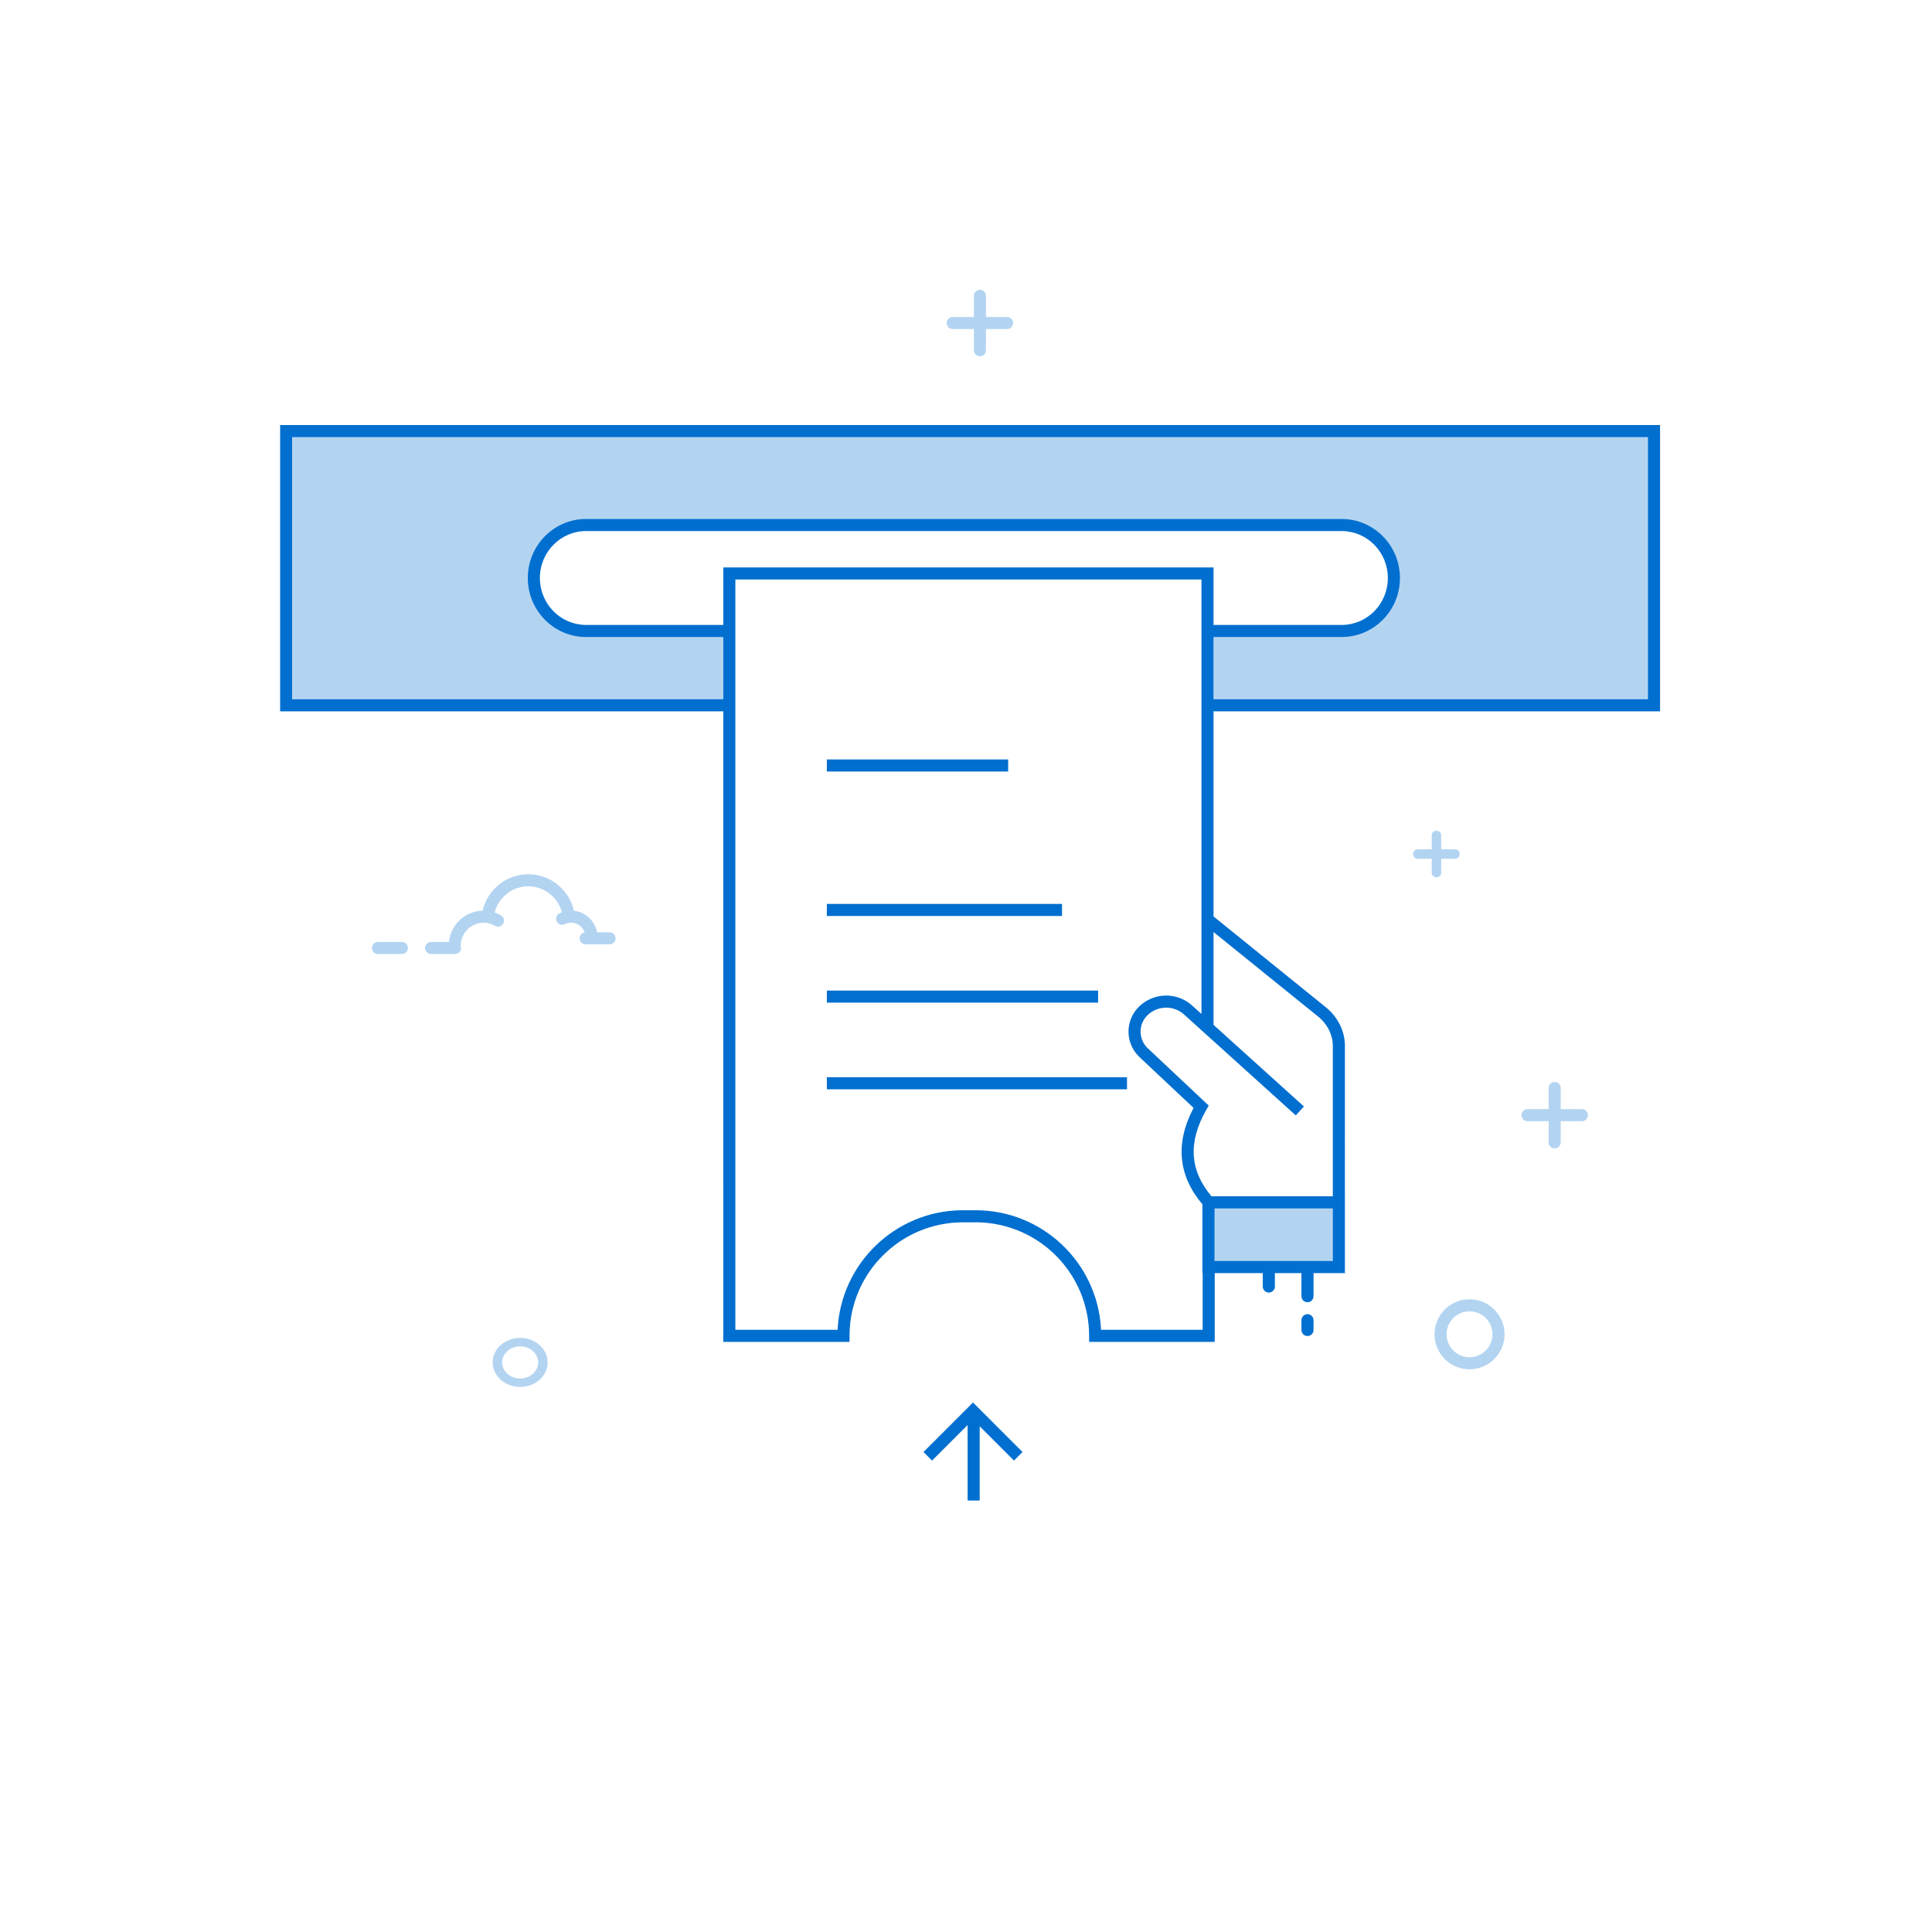 <svg width="400" height="400" viewBox="0 0 400 400" fill="none" xmlns="http://www.w3.org/2000/svg">
<rect width="400" height="400" fill="white"/>
<path fill-rule="evenodd" clip-rule="evenodd" d="M113.388 282.075C113.388 284.878 110.839 287.15 107.694 287.15C104.549 287.15 102 284.878 102 282.075C102 279.272 104.549 277 107.694 277C110.839 277 113.388 279.272 113.388 282.075ZM103.963 282.075C103.963 283.911 105.634 285.4 107.694 285.4C109.754 285.4 111.424 283.911 111.424 282.075C111.424 280.239 109.754 278.75 107.694 278.75C105.634 278.75 103.963 280.239 103.963 282.075Z" fill="#B3D4F1"/>
<path fill-rule="evenodd" clip-rule="evenodd" d="M296.421 175.834V172.875C296.421 172.392 296.861 172 297.403 172C297.945 172 298.384 172.392 298.384 172.875V175.834H301.344C301.827 175.834 302.219 176.274 302.219 176.816C302.219 177.358 301.827 177.798 301.344 177.798H298.384V180.757C298.384 181.24 297.945 181.632 297.403 181.632C296.861 181.632 296.421 181.24 296.421 180.757V177.798H293.462C292.979 177.798 292.587 177.358 292.587 176.816C292.587 176.274 292.979 175.834 293.462 175.834H296.421Z" fill="#B3D4F1"/>
<rect x="250.2" y="250" width="26" height="12" fill="#B3D4F1"/>
<path fill-rule="evenodd" clip-rule="evenodd" d="M60.552 145.214L60.552 88H342.446V145.214H251.25V130.571L277.391 130.907C283.553 130.986 288.591 126.013 288.591 119.85C288.591 113.743 283.64 108.793 277.533 108.793H121.415C115.402 108.793 110.526 113.668 110.526 119.682C110.526 125.696 115.402 130.571 121.415 130.571H149.75V145.214H60.552Z" fill="#B3D4F1"/>
<path fill-rule="evenodd" clip-rule="evenodd" d="M311.5 276.25C311.5 280.254 308.254 283.5 304.25 283.5C300.246 283.5 297 280.254 297 276.25C297 272.246 300.246 269 304.25 269C308.254 269 311.5 272.246 311.5 276.25ZM299.5 276.25C299.5 278.873 301.627 281 304.25 281C306.873 281 309 278.873 309 276.25C309 273.627 306.873 271.5 304.25 271.5C301.627 271.5 299.5 273.627 299.5 276.25Z" fill="#B3D4F1"/>
<path fill-rule="evenodd" clip-rule="evenodd" d="M102.406 188.915C102.87 189.073 103.316 189.279 103.74 189.53C104.334 189.883 104.53 190.649 104.178 191.243C103.826 191.837 103.059 192.033 102.465 191.681C101.754 191.259 100.948 191.035 100.107 191.035C97.515 191.035 95.401 193.181 95.383 195.849C95.43 195.981 95.456 196.122 95.456 196.27C95.456 196.96 94.896 197.52 94.206 197.52H89.25C88.56 197.52 88 196.96 88 196.27C88 195.579 88.56 195.02 89.25 195.02H92.932C93.346 191.433 96.3 188.629 99.924 188.537C100.939 184.195 104.807 181 109.376 181C113.959 181 117.83 184.213 118.834 188.567C121.237 188.827 123.171 190.658 123.627 193.02H126.205C126.896 193.02 127.455 193.579 127.455 194.27C127.455 194.96 126.896 195.52 126.205 195.52H121.25C120.56 195.52 120 194.96 120 194.27C120 193.649 120.453 193.134 121.046 193.036C120.626 191.866 119.527 191.035 118.243 191.035C117.783 191.035 117.34 191.14 116.937 191.342C116.319 191.65 115.569 191.399 115.26 190.781C114.952 190.163 115.203 189.413 115.821 189.105C115.989 189.021 116.161 188.946 116.336 188.88C115.501 185.766 112.685 183.5 109.376 183.5C106.056 183.5 103.229 185.781 102.406 188.915ZM83.206 197.52H78.25C77.56 197.52 77 196.96 77 196.27C77 195.579 77.56 195.02 78.25 195.02H83.206C83.896 195.02 84.456 195.579 84.456 196.27C84.456 196.96 83.896 197.52 83.206 197.52Z" fill="#B3D4F1"/>
<path fill-rule="evenodd" clip-rule="evenodd" d="M320.63 229.63V225.25C320.63 224.56 321.189 224 321.88 224C322.57 224 323.13 224.56 323.13 225.25V229.63H327.509C328.2 229.63 328.759 230.189 328.759 230.88C328.759 231.57 328.2 232.13 327.509 232.13H323.13V236.509C323.13 237.2 322.57 237.759 321.88 237.759C321.189 237.759 320.63 237.2 320.63 236.509V232.13H316.25C315.56 232.13 315 231.57 315 230.88C315 230.189 315.56 229.63 316.25 229.63H320.63Z" fill="#B3D4F1"/>
<path fill-rule="evenodd" clip-rule="evenodd" d="M201.63 65.63V61.25C201.63 60.56 202.189 60 202.88 60C203.57 60 204.13 60.56 204.13 61.25V65.63H208.509C209.2 65.63 209.759 66.189 209.759 66.88C209.759 67.57 209.2 68.13 208.509 68.13H204.13V72.51C204.13 73.2 203.57 73.76 202.88 73.76C202.189 73.76 201.63 73.2 201.63 72.51V68.13H197.25C196.56 68.13 196 67.57 196 66.88C196 66.189 196.56 65.63 197.25 65.63H201.63Z" fill="#B3D4F1"/>
<path fill-rule="evenodd" clip-rule="evenodd" d="M343.696 147.274V88H58V147.274L149.749 147.274L149.75 277.822H175.886V276.572L175.89 276.183C176.097 263.38 186.54 253.066 199.392 253.066H201.985L202.374 253.069C215.176 253.277 225.491 263.72 225.491 276.572V277.822H251.496L251.496 263.582L261.449 263.582L261.45 266.363L261.456 266.491C261.52 267.121 262.053 267.613 262.7 267.613C263.39 267.613 263.95 267.053 263.95 266.363L263.949 263.582H269.449L269.45 268.363L269.456 268.491C269.52 269.121 270.053 269.613 270.7 269.613C271.39 269.613 271.95 269.053 271.95 268.363L271.949 263.582L278.45 263.583V247.683L278.445 247.682L278.446 216.522L278.441 216.203C278.352 213.34 276.944 210.639 274.767 208.761L251.25 189.741V147.274L343.696 147.274ZM211.699 300.626L201.449 290.377L191.2 300.626L192.968 302.394L200.334 295.029L200.333 310.667H202.833L202.834 295.297L209.931 302.394L211.699 300.626ZM270.7 272.083C271.347 272.083 271.88 272.575 271.944 273.205L271.95 273.333V275.363C271.95 276.053 271.39 276.613 270.7 276.613C270.053 276.613 269.52 276.121 269.456 275.491L269.45 275.363V273.333C269.45 272.642 270.01 272.083 270.7 272.083ZM152.25 119.983H248.75V209.929L246.826 208.19L246.615 208.006C243.486 205.37 238.851 205.502 235.877 208.355C232.988 211.126 232.893 215.713 235.664 218.602L235.862 218.801L247.116 229.38L246.987 229.627C243.307 236.788 243.954 243.435 248.94 249.325L248.949 249.336L248.95 263.583L248.996 263.582V275.321H227.96L227.936 274.874C227.062 261.303 215.777 250.566 201.985 250.566H199.392L198.962 250.57C185.227 250.792 174.081 261.663 173.418 275.287L173.416 275.321H152.25V119.983ZM275.95 250.182H251.45V261.082H275.95V250.182ZM251.25 212.186V192.97L273.134 210.654L273.353 210.85C274.924 212.313 275.946 214.366 275.946 216.522L275.945 247.682L250.826 247.683C246.298 242.318 245.939 236.435 249.763 229.754L250.253 228.897L237.642 217.044L237.468 216.871C235.653 214.979 235.715 211.974 237.608 210.159C239.703 208.149 242.995 208.1 245.15 210.046L268.28 230.935L269.956 229.08L251.25 212.186ZM233.335 223.03V225.53H171.189V223.03H233.335ZM227.353 207.586V205.086H171.189V207.586H227.353ZM219.877 187.142V189.642H171.189V187.142H219.877ZM208.728 159.736V157.236H171.189V159.736H208.728ZM341.196 90.5H60.5V144.774H149.75V131.887H121.337C114.672 131.887 109.276 126.413 109.276 119.669C109.276 113.028 114.51 107.618 121.035 107.455L121.337 107.451H277.78C284.445 107.451 289.841 112.926 289.841 119.669C289.841 126.311 284.607 131.721 278.082 131.883L277.78 131.887H251.25V144.774L341.196 144.774V90.5ZM121.337 109.951H277.78L278.052 109.955C283.203 110.102 287.341 114.391 287.341 119.669C287.341 125.04 283.056 129.387 277.78 129.387H251.25V117.484H149.75V129.387H121.337L121.065 129.383C115.914 129.237 111.776 124.948 111.776 119.669C111.776 114.298 116.061 109.951 121.337 109.951Z" fill="#006FCF"/>
</svg>
